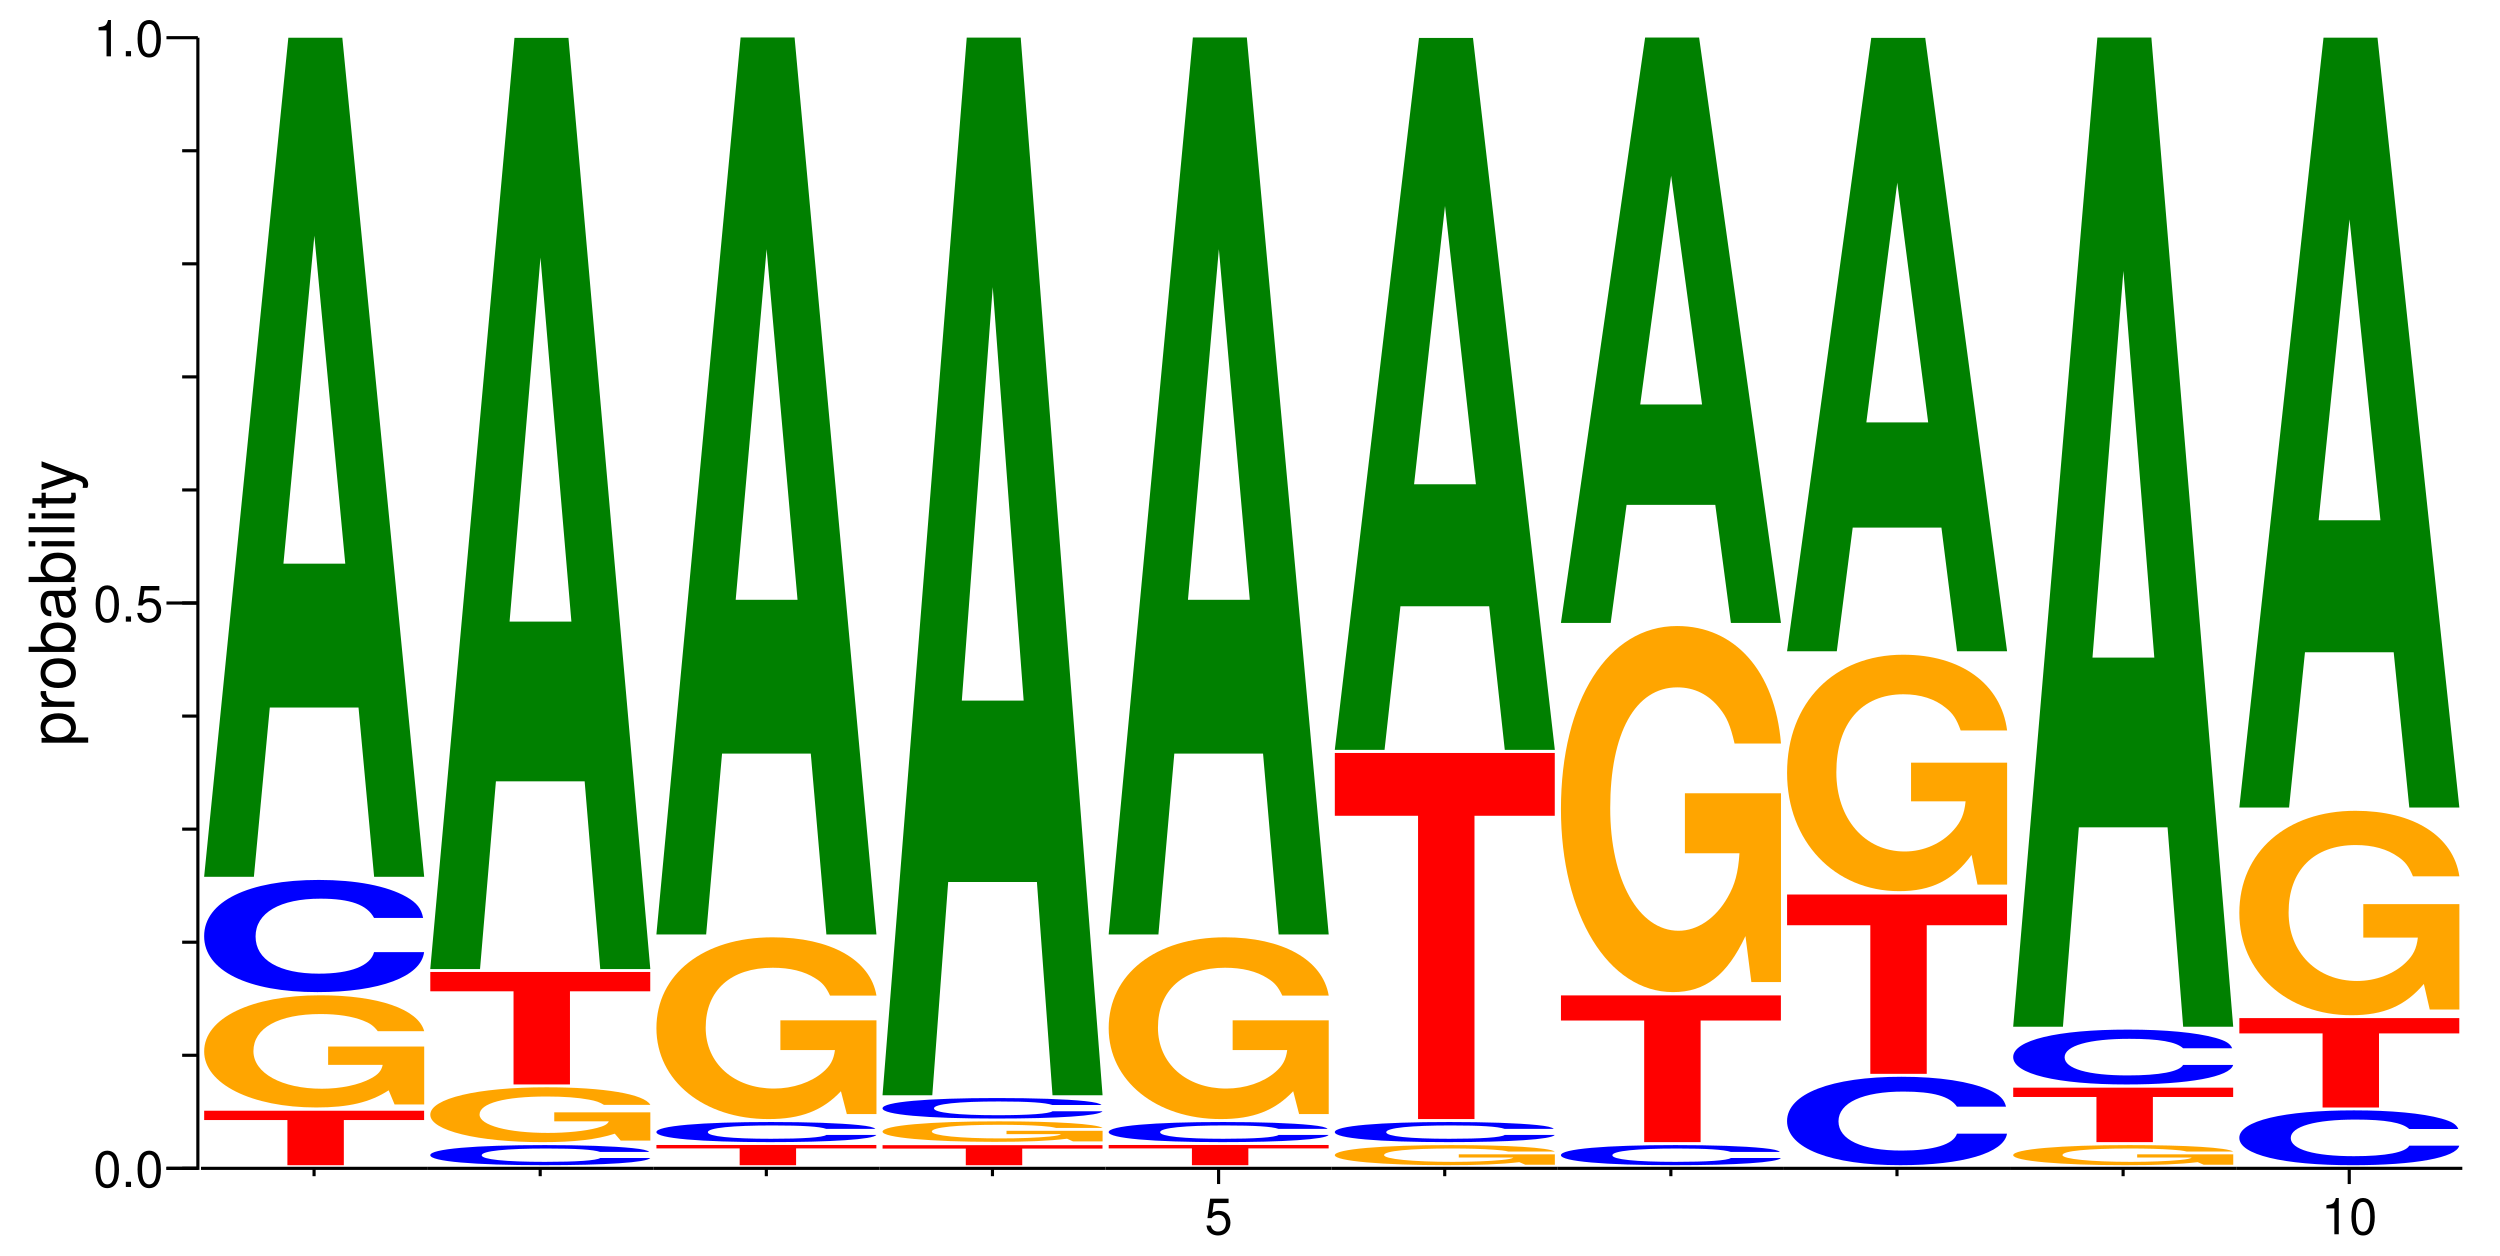 <?xml version="1.0" encoding="UTF-8"?>
<svg xmlns="http://www.w3.org/2000/svg" xmlns:xlink="http://www.w3.org/1999/xlink" width="398pt" height="200pt" viewBox="0 0 398 200" version="1.1">
<defs>
<g>
<symbol overflow="visible" id="glyph0-0">
<path style="stroke:none;" d=""/>
</symbol>
<symbol overflow="visible" id="glyph0-1">
<path style="stroke:none;" d="M 2.203 -5.781 C 1.672 -5.781 1.188 -5.547 0.891 -5.156 C 0.531 -4.641 0.344 -3.875 0.344 -2.797 C 0.344 -0.844 0.984 0.188 2.203 0.188 C 3.406 0.188 4.062 -0.844 4.062 -2.75 C 4.062 -3.875 3.875 -4.625 3.5 -5.156 C 3.203 -5.547 2.734 -5.781 2.203 -5.781 Z M 2.203 -5.156 C 2.953 -5.156 3.344 -4.391 3.344 -2.812 C 3.344 -1.172 2.969 -0.406 2.188 -0.406 C 1.438 -0.406 1.062 -1.203 1.062 -2.797 C 1.062 -4.391 1.438 -5.156 2.203 -5.156 Z M 2.203 -5.156 "/>
</symbol>
<symbol overflow="visible" id="glyph0-2">
<path style="stroke:none;" d="M 1.531 -0.828 L 0.703 -0.828 L 0.703 0 L 1.531 0 Z M 1.531 -0.828 "/>
</symbol>
<symbol overflow="visible" id="glyph0-3">
<path style="stroke:none;" d="M 3.812 -5.672 L 0.875 -5.672 L 0.453 -2.578 L 1.109 -2.578 C 1.438 -2.969 1.703 -3.109 2.156 -3.109 C 2.906 -3.109 3.391 -2.594 3.391 -1.75 C 3.391 -0.938 2.906 -0.438 2.141 -0.438 C 1.531 -0.438 1.156 -0.75 0.984 -1.391 L 0.281 -1.391 C 0.375 -0.922 0.453 -0.703 0.625 -0.5 C 0.938 -0.062 1.516 0.188 2.156 0.188 C 3.297 0.188 4.109 -0.641 4.109 -1.844 C 4.109 -2.969 3.359 -3.734 2.266 -3.734 C 1.875 -3.734 1.547 -3.625 1.219 -3.391 L 1.453 -4.969 L 3.812 -4.969 Z M 3.812 -5.672 "/>
</symbol>
<symbol overflow="visible" id="glyph0-4">
<path style="stroke:none;" d="M 2.078 -4.125 L 2.078 0 L 2.781 0 L 2.781 -5.781 L 2.312 -5.781 C 2.062 -4.891 1.906 -4.781 0.812 -4.625 L 0.812 -4.125 Z M 2.078 -4.125 "/>
</symbol>
<symbol overflow="visible" id="glyph1-0">
<path style="stroke:none;" d=""/>
</symbol>
<symbol overflow="visible" id="glyph1-1">
<path style="stroke:none;" d="M 2.188 -0.547 L 2.188 -1.375 L -0.547 -1.375 C -0.016 -1.812 0.234 -2.312 0.234 -2.984 C 0.234 -4.344 -0.859 -5.234 -2.531 -5.234 C -4.297 -5.234 -5.391 -4.375 -5.391 -2.984 C -5.391 -2.266 -5.062 -1.703 -4.453 -1.312 L -5.234 -1.312 L -5.234 -0.547 Z M -4.609 -2.844 C -4.609 -3.766 -3.797 -4.359 -2.547 -4.359 C -1.359 -4.359 -0.547 -3.75 -0.547 -2.844 C -0.547 -1.953 -1.344 -1.375 -2.578 -1.375 C -3.812 -1.375 -4.609 -1.953 -4.609 -2.844 Z M -4.609 -2.844 "/>
</symbol>
<symbol overflow="visible" id="glyph1-2">
<path style="stroke:none;" d="M -5.234 -0.688 L 0 -0.688 L 0 -1.531 L -2.719 -1.531 C -3.984 -1.547 -4.547 -2.062 -4.516 -3.203 L -5.359 -3.203 C -5.375 -3.062 -5.391 -2.984 -5.391 -2.891 C -5.391 -2.344 -5.062 -1.938 -4.297 -1.453 L -5.234 -1.453 Z M -5.234 -0.688 "/>
</symbol>
<symbol overflow="visible" id="glyph1-3">
<path style="stroke:none;" d="M -5.391 -2.719 C -5.391 -1.234 -4.344 -0.359 -2.578 -0.359 C -0.812 -0.359 0.234 -1.234 0.234 -2.734 C 0.234 -4.203 -0.812 -5.094 -2.547 -5.094 C -4.359 -5.094 -5.391 -4.234 -5.391 -2.719 Z M -4.625 -2.734 C -4.625 -3.672 -3.844 -4.234 -2.547 -4.234 C -1.312 -4.234 -0.547 -3.656 -0.547 -2.734 C -0.547 -1.797 -1.312 -1.234 -2.578 -1.234 C -3.844 -1.234 -4.625 -1.797 -4.625 -2.734 Z M -4.625 -2.734 "/>
</symbol>
<symbol overflow="visible" id="glyph1-4">
<path style="stroke:none;" d="M -7.297 -0.547 L 0 -0.547 L 0 -1.297 L -0.672 -1.297 C -0.062 -1.688 0.234 -2.219 0.234 -2.953 C 0.234 -4.328 -0.906 -5.234 -2.641 -5.234 C -4.344 -5.234 -5.391 -4.375 -5.391 -2.984 C -5.391 -2.266 -5.125 -1.766 -4.531 -1.375 L -7.297 -1.375 Z M -4.609 -2.828 C -4.609 -3.766 -3.797 -4.359 -2.547 -4.359 C -1.359 -4.359 -0.547 -3.734 -0.547 -2.828 C -0.547 -1.938 -1.344 -1.375 -2.578 -1.375 C -3.812 -1.375 -4.609 -1.938 -4.609 -2.828 Z M -4.609 -2.828 "/>
</symbol>
<symbol overflow="visible" id="glyph1-5">
<path style="stroke:none;" d="M -0.484 -5.344 C -0.469 -5.266 -0.469 -5.219 -0.469 -5.172 C -0.469 -4.875 -0.625 -4.719 -0.875 -4.719 L -3.953 -4.719 C -4.891 -4.719 -5.391 -4.047 -5.391 -2.75 C -5.391 -1.984 -5.172 -1.375 -4.781 -1.016 C -4.516 -0.766 -4.203 -0.672 -3.688 -0.656 L -3.688 -1.484 C -4.328 -1.562 -4.625 -1.938 -4.625 -2.719 C -4.625 -3.484 -4.344 -3.891 -3.844 -3.891 L -3.625 -3.891 C -3.266 -3.875 -3.125 -3.703 -3.047 -3.016 C -2.891 -1.844 -2.844 -1.656 -2.719 -1.344 C -2.453 -0.734 -2 -0.422 -1.312 -0.422 C -0.375 -0.422 0.234 -1.078 0.234 -2.141 C 0.234 -2.797 0 -3.328 -0.547 -3.922 C 0 -3.984 0.234 -4.234 0.234 -4.781 C 0.234 -4.953 0.203 -5.062 0.141 -5.344 Z M -1.656 -3.891 C -1.375 -3.891 -1.203 -3.812 -0.969 -3.562 C -0.656 -3.219 -0.5 -2.812 -0.5 -2.312 C -0.5 -1.672 -0.812 -1.297 -1.344 -1.297 C -1.891 -1.297 -2.172 -1.656 -2.297 -2.547 C -2.422 -3.438 -2.453 -3.609 -2.594 -3.891 Z M -1.656 -3.891 "/>
</symbol>
<symbol overflow="visible" id="glyph1-6">
<path style="stroke:none;" d="M -5.234 -1.5 L -5.234 -0.672 L 0 -0.672 L 0 -1.5 Z M -7.297 -1.5 L -7.297 -0.656 L -6.234 -0.656 L -6.234 -1.5 Z M -7.297 -1.5 "/>
</symbol>
<symbol overflow="visible" id="glyph1-7">
<path style="stroke:none;" d="M -7.297 -1.516 L -7.297 -0.688 L 0 -0.688 L 0 -1.516 Z M -7.297 -1.516 "/>
</symbol>
<symbol overflow="visible" id="glyph1-8">
<path style="stroke:none;" d="M -5.234 -2.547 L -5.234 -1.688 L -6.688 -1.688 L -6.688 -0.844 L -5.234 -0.844 L -5.234 -0.141 L -4.562 -0.141 L -4.562 -0.844 L -0.594 -0.844 C -0.062 -0.844 0.234 -1.203 0.234 -1.859 C 0.234 -2.078 0.203 -2.266 0.156 -2.547 L -0.547 -2.547 C -0.516 -2.422 -0.5 -2.312 -0.5 -2.141 C -0.5 -1.781 -0.594 -1.688 -0.969 -1.688 L -4.562 -1.688 L -4.562 -2.547 Z M -5.234 -2.547 "/>
</symbol>
<symbol overflow="visible" id="glyph1-9">
<path style="stroke:none;" d="M -5.234 -3.875 L -1.156 -2.438 L -5.234 -1.094 L -5.234 -0.203 L 0.016 -1.969 L 0.844 -1.656 C 1.219 -1.516 1.359 -1.328 1.359 -0.984 C 1.359 -0.844 1.344 -0.719 1.297 -0.547 L 2.047 -0.547 C 2.141 -0.703 2.188 -0.875 2.188 -1.094 C 2.188 -1.375 2.094 -1.656 1.938 -1.875 C 1.734 -2.141 1.516 -2.297 1.094 -2.453 L -5.234 -4.781 Z M -5.234 -3.875 "/>
</symbol>
<symbol overflow="visible" id="glyph2-0">
<path style="stroke:none;" d=""/>
</symbol>
<symbol overflow="visible" id="glyph2-1">
<path style="stroke:none;" d="M 23.078 -7.188 L 35.859 -7.188 L 35.859 -8.672 L 0.844 -8.672 L 0.844 -7.188 L 14.094 -7.188 L 14.094 0 L 23.078 0 Z M 23.078 -7.188 "/>
</symbol>
<symbol overflow="visible" id="glyph3-0">
<path style="stroke:none;" d=""/>
</symbol>
<symbol overflow="visible" id="glyph3-1">
<path style="stroke:none;" d="M 37.234 -9.172 L 21.938 -9.172 L 21.938 -6.25 L 30.625 -6.25 C 30.422 -5.281 29.891 -4.703 28.75 -4.094 C 26.859 -3.062 23.922 -2.453 20.938 -2.453 C 14.562 -2.453 10.047 -4.938 10.047 -8.438 C 10.047 -12.109 14.031 -14.344 20.734 -14.344 C 23.453 -14.344 25.766 -13.984 27.484 -13.312 C 28.594 -12.891 29.172 -12.484 29.844 -11.609 L 37.234 -11.609 C 36.281 -15.141 29.891 -17.328 20.688 -17.328 C 9.688 -17.328 2.203 -13.703 2.203 -8.391 C 2.203 -3.234 9.734 0.531 20.047 0.531 C 25.188 0.531 28.641 -0.281 31.578 -2.203 L 32.516 0.047 L 37.234 0.047 Z M 37.234 -9.172 "/>
</symbol>
<symbol overflow="visible" id="glyph4-0">
<path style="stroke:none;" d=""/>
</symbol>
<symbol overflow="visible" id="glyph4-1">
<path style="stroke:none;" d="M 37.266 -11.281 C 36.984 -12.75 36.281 -13.688 34.594 -14.641 C 31.531 -16.375 26.609 -17.328 20.656 -17.328 C 9.391 -17.328 2.406 -13.891 2.406 -8.375 C 2.406 -2.875 9.344 0.531 20.438 0.531 C 30.375 0.531 36.938 -1.922 37.422 -5.828 L 29.453 -5.828 C 28.906 -3.656 25.734 -2.406 20.656 -2.406 C 14.312 -2.406 10.594 -4.609 10.594 -8.328 C 10.594 -12.094 14.484 -14.344 20.922 -14.344 C 25.688 -14.344 28.359 -13.359 29.453 -11.281 Z M 37.266 -11.281 "/>
</symbol>
<symbol overflow="visible" id="glyph5-0">
<path style="stroke:none;" d=""/>
</symbol>
<symbol overflow="visible" id="glyph5-1">
<path style="stroke:none;" d="M 25.922 -26.938 L 28.406 0 L 36.375 0 L 23.344 -133.578 L 14.75 -133.578 L 1.344 0 L 9.266 0 L 11.797 -26.938 Z M 23.812 -49.844 L 13.969 -49.844 L 18.891 -102.062 Z M 23.812 -49.844 "/>
</symbol>
<symbol overflow="visible" id="glyph6-0">
<path style="stroke:none;" d=""/>
</symbol>
<symbol overflow="visible" id="glyph6-1">
<path style="stroke:none;" d="M 37.266 -2.016 C 36.984 -2.281 36.281 -2.453 34.594 -2.625 C 31.531 -2.938 26.609 -3.109 20.656 -3.109 C 9.391 -3.109 2.406 -2.484 2.406 -1.5 C 2.406 -0.516 9.344 0.094 20.438 0.094 C 30.375 0.094 36.938 -0.344 37.422 -1.047 L 29.453 -1.047 C 28.906 -0.656 25.734 -0.438 20.656 -0.438 C 14.312 -0.438 10.594 -0.828 10.594 -1.484 C 10.594 -2.172 14.484 -2.562 20.922 -2.562 C 25.688 -2.562 28.359 -2.391 29.453 -2.016 Z M 37.266 -2.016 "/>
</symbol>
<symbol overflow="visible" id="glyph7-0">
<path style="stroke:none;" d=""/>
</symbol>
<symbol overflow="visible" id="glyph7-1">
<path style="stroke:none;" d="M 37.234 -4.484 L 21.938 -4.484 L 21.938 -3.047 L 30.625 -3.047 C 30.422 -2.578 29.891 -2.297 28.75 -2 C 26.859 -1.5 23.922 -1.203 20.938 -1.203 C 14.562 -1.203 10.047 -2.406 10.047 -4.125 C 10.047 -5.922 14.031 -7 20.734 -7 C 23.453 -7 25.766 -6.828 27.484 -6.5 C 28.594 -6.297 29.172 -6.094 29.844 -5.672 L 37.234 -5.672 C 36.281 -7.391 29.891 -8.469 20.688 -8.469 C 9.688 -8.469 2.203 -6.688 2.203 -4.094 C 2.203 -1.578 9.734 0.266 20.047 0.266 C 25.188 0.266 28.641 -0.141 31.578 -1.078 L 32.516 0.016 L 37.234 0.016 Z M 37.234 -4.484 "/>
</symbol>
<symbol overflow="visible" id="glyph8-0">
<path style="stroke:none;" d=""/>
</symbol>
<symbol overflow="visible" id="glyph8-1">
<path style="stroke:none;" d="M 23.078 -14.828 L 35.859 -14.828 L 35.859 -17.906 L 0.844 -17.906 L 0.844 -14.828 L 14.094 -14.828 L 14.094 0 L 23.078 0 Z M 23.078 -14.828 "/>
</symbol>
<symbol overflow="visible" id="glyph9-0">
<path style="stroke:none;" d=""/>
</symbol>
<symbol overflow="visible" id="glyph9-1">
<path style="stroke:none;" d="M 25.922 -29.891 L 28.406 0 L 36.375 0 L 23.344 -148.25 L 14.75 -148.25 L 1.344 0 L 9.266 0 L 11.797 -29.891 Z M 23.812 -55.312 L 13.969 -55.312 L 18.891 -113.266 Z M 23.812 -55.312 "/>
</symbol>
<symbol overflow="visible" id="glyph10-0">
<path style="stroke:none;" d=""/>
</symbol>
<symbol overflow="visible" id="glyph10-1">
<path style="stroke:none;" d="M 23.078 -2.672 L 35.859 -2.672 L 35.859 -3.219 L 0.844 -3.219 L 0.844 -2.672 L 14.094 -2.672 L 14.094 0 L 23.078 0 Z M 23.078 -2.672 "/>
</symbol>
<symbol overflow="visible" id="glyph11-0">
<path style="stroke:none;" d=""/>
</symbol>
<symbol overflow="visible" id="glyph11-1">
<path style="stroke:none;" d="M 37.234 -14.844 L 21.938 -14.844 L 21.938 -10.109 L 30.625 -10.109 C 30.422 -8.562 29.891 -7.609 28.75 -6.625 C 26.859 -4.969 23.922 -3.984 20.938 -3.984 C 14.562 -3.984 10.047 -7.984 10.047 -13.672 C 10.047 -19.625 14.031 -23.219 20.734 -23.219 C 23.453 -23.219 25.766 -22.656 27.484 -21.547 C 28.594 -20.875 29.172 -20.219 29.844 -18.781 L 37.234 -18.781 C 36.281 -24.5 29.891 -28.062 20.688 -28.062 C 9.688 -28.062 2.203 -22.188 2.203 -13.594 C 2.203 -5.234 9.734 0.875 20.047 0.875 C 25.188 0.875 28.641 -0.453 31.578 -3.562 L 32.516 0.078 L 37.234 0.078 Z M 37.234 -14.844 "/>
</symbol>
<symbol overflow="visible" id="glyph12-0">
<path style="stroke:none;" d=""/>
</symbol>
<symbol overflow="visible" id="glyph12-1">
<path style="stroke:none;" d="M 25.922 -28.797 L 28.406 0 L 36.375 0 L 23.344 -142.797 L 14.75 -142.797 L 1.344 0 L 9.266 0 L 11.797 -28.797 Z M 23.812 -53.281 L 13.969 -53.281 L 18.891 -109.109 Z M 23.812 -53.281 "/>
</symbol>
<symbol overflow="visible" id="glyph13-0">
<path style="stroke:none;" d=""/>
</symbol>
<symbol overflow="visible" id="glyph13-1">
<path style="stroke:none;" d="M 23.078 -2.641 L 35.859 -2.641 L 35.859 -3.188 L 0.844 -3.188 L 0.844 -2.641 L 14.094 -2.641 L 14.094 0 L 23.078 0 Z M 23.078 -2.641 "/>
</symbol>
<symbol overflow="visible" id="glyph14-0">
<path style="stroke:none;" d=""/>
</symbol>
<symbol overflow="visible" id="glyph14-1">
<path style="stroke:none;" d="M 37.234 -1.672 L 21.938 -1.672 L 21.938 -1.141 L 30.625 -1.141 C 30.422 -0.969 29.891 -0.859 28.75 -0.75 C 26.859 -0.562 23.922 -0.453 20.938 -0.453 C 14.562 -0.453 10.047 -0.906 10.047 -1.547 C 10.047 -2.219 14.031 -2.625 20.734 -2.625 C 23.453 -2.625 25.766 -2.562 27.484 -2.438 C 28.594 -2.359 29.172 -2.281 29.844 -2.125 L 37.234 -2.125 C 36.281 -2.766 29.891 -3.172 20.688 -3.172 C 9.688 -3.172 2.203 -2.516 2.203 -1.531 C 2.203 -0.594 9.734 0.094 20.047 0.094 C 25.188 0.094 28.641 -0.047 31.578 -0.406 L 32.516 0.016 L 37.234 0.016 Z M 37.234 -1.672 "/>
</symbol>
<symbol overflow="visible" id="glyph15-0">
<path style="stroke:none;" d=""/>
</symbol>
<symbol overflow="visible" id="glyph15-1">
<path style="stroke:none;" d="M 37.266 -2.062 C 36.984 -2.328 36.281 -2.5 34.594 -2.688 C 31.531 -3 26.609 -3.172 20.656 -3.172 C 9.391 -3.172 2.406 -2.547 2.406 -1.531 C 2.406 -0.531 9.344 0.094 20.438 0.094 C 30.375 0.094 36.938 -0.344 37.422 -1.062 L 29.453 -1.062 C 28.906 -0.672 25.734 -0.438 20.656 -0.438 C 14.312 -0.438 10.594 -0.844 10.594 -1.531 C 10.594 -2.219 14.484 -2.625 20.922 -2.625 C 25.688 -2.625 28.359 -2.438 29.453 -2.062 Z M 37.266 -2.062 "/>
</symbol>
<symbol overflow="visible" id="glyph16-0">
<path style="stroke:none;" d=""/>
</symbol>
<symbol overflow="visible" id="glyph16-1">
<path style="stroke:none;" d="M 25.922 -33.953 L 28.406 0 L 36.375 0 L 23.344 -168.375 L 14.75 -168.375 L 1.344 0 L 9.266 0 L 11.797 -33.953 Z M 23.812 -62.828 L 13.969 -62.828 L 18.891 -128.656 Z M 23.812 -62.828 "/>
</symbol>
<symbol overflow="visible" id="glyph17-0">
<path style="stroke:none;" d=""/>
</symbol>
<symbol overflow="visible" id="glyph17-1">
<path style="stroke:none;" d="M 37.234 -1.641 L 21.938 -1.641 L 21.938 -1.125 L 30.625 -1.125 C 30.422 -0.953 29.891 -0.844 28.75 -0.734 C 26.859 -0.547 23.922 -0.438 20.938 -0.438 C 14.562 -0.438 10.047 -0.891 10.047 -1.516 C 10.047 -2.172 14.031 -2.562 20.734 -2.562 C 23.453 -2.562 25.766 -2.5 27.484 -2.375 C 28.594 -2.312 29.172 -2.234 29.844 -2.078 L 37.234 -2.078 C 36.281 -2.703 29.891 -3.109 20.688 -3.109 C 9.688 -3.109 2.203 -2.453 2.203 -1.5 C 2.203 -0.578 9.734 0.094 20.047 0.094 C 25.188 0.094 28.641 -0.047 31.578 -0.391 L 32.516 0.016 L 37.234 0.016 Z M 37.234 -1.641 "/>
</symbol>
<symbol overflow="visible" id="glyph18-0">
<path style="stroke:none;" d=""/>
</symbol>
<symbol overflow="visible" id="glyph18-1">
<path style="stroke:none;" d="M 23.078 -48.281 L 35.859 -48.281 L 35.859 -58.281 L 0.844 -58.281 L 0.844 -48.281 L 14.094 -48.281 L 14.094 0 L 23.078 0 Z M 23.078 -48.281 "/>
</symbol>
<symbol overflow="visible" id="glyph19-0">
<path style="stroke:none;" d=""/>
</symbol>
<symbol overflow="visible" id="glyph19-1">
<path style="stroke:none;" d="M 25.922 -22.859 L 28.406 0 L 36.375 0 L 23.344 -113.344 L 14.75 -113.344 L 1.344 0 L 9.266 0 L 11.797 -22.859 Z M 23.812 -42.281 L 13.969 -42.281 L 18.891 -86.594 Z M 23.812 -42.281 "/>
</symbol>
<symbol overflow="visible" id="glyph20-0">
<path style="stroke:none;" d=""/>
</symbol>
<symbol overflow="visible" id="glyph20-1">
<path style="stroke:none;" d="M 23.078 -19.359 L 35.859 -19.359 L 35.859 -23.359 L 0.844 -23.359 L 0.844 -19.359 L 14.094 -19.359 L 14.094 0 L 23.078 0 Z M 23.078 -19.359 "/>
</symbol>
<symbol overflow="visible" id="glyph21-0">
<path style="stroke:none;" d=""/>
</symbol>
<symbol overflow="visible" id="glyph21-1">
<path style="stroke:none;" d="M 37.234 -29.906 L 21.938 -29.906 L 21.938 -20.359 L 30.625 -20.359 C 30.422 -17.234 29.891 -15.328 28.75 -13.344 C 26.859 -10 23.922 -8.016 20.938 -8.016 C 14.562 -8.016 10.047 -16.094 10.047 -27.531 C 10.047 -39.516 14.031 -46.766 20.734 -46.766 C 23.453 -46.766 25.766 -45.609 27.484 -43.406 C 28.594 -42.031 29.172 -40.734 29.844 -37.828 L 37.234 -37.828 C 36.281 -49.359 29.891 -56.531 20.688 -56.531 C 9.688 -56.531 2.203 -44.703 2.203 -27.391 C 2.203 -10.531 9.734 1.75 20.047 1.75 C 25.188 1.75 28.641 -0.922 31.578 -7.172 L 32.516 0.156 L 37.234 0.156 Z M 37.234 -29.906 "/>
</symbol>
<symbol overflow="visible" id="glyph22-0">
<path style="stroke:none;" d=""/>
</symbol>
<symbol overflow="visible" id="glyph22-1">
<path style="stroke:none;" d="M 25.922 -18.797 L 28.406 0 L 36.375 0 L 23.344 -93.203 L 14.75 -93.203 L 1.344 0 L 9.266 0 L 11.797 -18.797 Z M 23.812 -34.781 L 13.969 -34.781 L 18.891 -71.203 Z M 23.812 -34.781 "/>
</symbol>
<symbol overflow="visible" id="glyph23-0">
<path style="stroke:none;" d=""/>
</symbol>
<symbol overflow="visible" id="glyph23-1">
<path style="stroke:none;" d="M 37.266 -8.891 C 36.984 -10.047 36.281 -10.781 34.594 -11.547 C 31.531 -12.906 26.609 -13.656 20.656 -13.656 C 9.391 -13.656 2.406 -10.953 2.406 -6.594 C 2.406 -2.266 9.344 0.422 20.438 0.422 C 30.375 0.422 36.938 -1.516 37.422 -4.594 L 29.453 -4.594 C 28.906 -2.875 25.734 -1.906 20.656 -1.906 C 14.312 -1.906 10.594 -3.625 10.594 -6.562 C 10.594 -9.531 14.484 -11.297 20.922 -11.297 C 25.688 -11.297 28.359 -10.531 29.453 -8.891 Z M 37.266 -8.891 "/>
</symbol>
<symbol overflow="visible" id="glyph24-0">
<path style="stroke:none;" d=""/>
</symbol>
<symbol overflow="visible" id="glyph24-1">
<path style="stroke:none;" d="M 23.078 -23.656 L 35.859 -23.656 L 35.859 -28.547 L 0.844 -28.547 L 0.844 -23.656 L 14.094 -23.656 L 14.094 0 L 23.078 0 Z M 23.078 -23.656 "/>
</symbol>
<symbol overflow="visible" id="glyph25-0">
<path style="stroke:none;" d=""/>
</symbol>
<symbol overflow="visible" id="glyph25-1">
<path style="stroke:none;" d="M 37.234 -19.312 L 21.938 -19.312 L 21.938 -13.156 L 30.625 -13.156 C 30.422 -11.141 29.891 -9.906 28.75 -8.625 C 26.859 -6.453 23.922 -5.172 20.938 -5.172 C 14.562 -5.172 10.047 -10.391 10.047 -17.781 C 10.047 -25.516 14.031 -30.203 20.734 -30.203 C 23.453 -30.203 25.766 -29.453 27.484 -28.031 C 28.594 -27.141 29.172 -26.312 29.844 -24.438 L 37.234 -24.438 C 36.281 -31.875 29.891 -36.5 20.688 -36.5 C 9.688 -36.5 2.203 -28.875 2.203 -17.688 C 2.203 -6.797 9.734 1.141 20.047 1.141 C 25.188 1.141 28.641 -0.594 31.578 -4.625 L 32.516 0.094 L 37.234 0.094 Z M 37.234 -19.312 "/>
</symbol>
<symbol overflow="visible" id="glyph26-0">
<path style="stroke:none;" d=""/>
</symbol>
<symbol overflow="visible" id="glyph26-1">
<path style="stroke:none;" d="M 25.922 -19.688 L 28.406 0 L 36.375 0 L 23.344 -97.656 L 14.75 -97.656 L 1.344 0 L 9.266 0 L 11.797 -19.688 Z M 23.812 -36.438 L 13.969 -36.438 L 18.891 -74.609 Z M 23.812 -36.438 "/>
</symbol>
<symbol overflow="visible" id="glyph27-0">
<path style="stroke:none;" d=""/>
</symbol>
<symbol overflow="visible" id="glyph27-1">
<path style="stroke:none;" d="M 37.266 -5.5 C 36.984 -6.219 36.281 -6.688 34.594 -7.156 C 31.531 -8 26.609 -8.469 20.656 -8.469 C 9.391 -8.469 2.406 -6.781 2.406 -4.094 C 2.406 -1.406 9.344 0.266 20.438 0.266 C 30.375 0.266 36.938 -0.938 37.422 -2.844 L 29.453 -2.844 C 28.906 -1.781 25.734 -1.172 20.656 -1.172 C 14.312 -1.172 10.594 -2.25 10.594 -4.062 C 10.594 -5.906 14.484 -7 20.922 -7 C 25.688 -7 28.359 -6.516 29.453 -5.5 Z M 37.266 -5.5 "/>
</symbol>
<symbol overflow="visible" id="glyph28-0">
<path style="stroke:none;" d=""/>
</symbol>
<symbol overflow="visible" id="glyph28-1">
<path style="stroke:none;" d="M 25.922 -31.75 L 28.406 0 L 36.375 0 L 23.344 -157.484 L 14.75 -157.484 L 1.344 0 L 9.266 0 L 11.797 -31.75 Z M 23.812 -58.766 L 13.969 -58.766 L 18.891 -120.328 Z M 23.812 -58.766 "/>
</symbol>
<symbol overflow="visible" id="glyph29-0">
<path style="stroke:none;" d=""/>
</symbol>
<symbol overflow="visible" id="glyph29-1">
<path style="stroke:none;" d="M 23.078 -11.797 L 35.859 -11.797 L 35.859 -14.234 L 0.844 -14.234 L 0.844 -11.797 L 14.094 -11.797 L 14.094 0 L 23.078 0 Z M 23.078 -11.797 "/>
</symbol>
<symbol overflow="visible" id="glyph30-0">
<path style="stroke:none;" d=""/>
</symbol>
<symbol overflow="visible" id="glyph30-1">
<path style="stroke:none;" d="M 37.234 -16.703 L 21.938 -16.703 L 21.938 -11.375 L 30.625 -11.375 C 30.422 -9.625 29.891 -8.562 28.75 -7.453 C 26.859 -5.578 23.922 -4.469 20.938 -4.469 C 14.562 -4.469 10.047 -8.984 10.047 -15.375 C 10.047 -22.062 14.031 -26.109 20.734 -26.109 C 23.453 -26.109 25.766 -25.469 27.484 -24.234 C 28.594 -23.469 29.172 -22.75 29.844 -21.125 L 37.234 -21.125 C 36.281 -27.562 29.891 -31.562 20.688 -31.562 C 9.688 -31.562 2.203 -24.953 2.203 -15.297 C 2.203 -5.875 9.734 0.984 20.047 0.984 C 25.188 0.984 28.641 -0.516 31.578 -4 L 32.516 0.078 L 37.234 0.078 Z M 37.234 -16.703 "/>
</symbol>
<symbol overflow="visible" id="glyph31-0">
<path style="stroke:none;" d=""/>
</symbol>
<symbol overflow="visible" id="glyph31-1">
<path style="stroke:none;" d="M 25.922 -24.719 L 28.406 0 L 36.375 0 L 23.344 -122.562 L 14.75 -122.562 L 1.344 0 L 9.266 0 L 11.797 -24.719 Z M 23.812 -45.734 L 13.969 -45.734 L 18.891 -93.641 Z M 23.812 -45.734 "/>
</symbol>
</g>
</defs>
<g id="surface1">
<path style="fill:none;stroke-width:2.083;stroke-linecap:butt;stroke-linejoin:miter;stroke:rgb(0%,0%,0%);stroke-opacity:1;stroke-miterlimit:10;" d="M 110.417 58.333 L 131.25 58.333 L 131.25 808.333 " transform="matrix(0.24,0,0,-0.24,0,200)"/>
<g style="fill:rgb(0%,0%,0%);fill-opacity:1;">
  <use xlink:href="#glyph0-1" x="14.881" y="188.965"/>
  <use xlink:href="#glyph0-2" x="19.329" y="188.965"/>
  <use xlink:href="#glyph0-1" x="21.553" y="188.965"/>
</g>
<path style="fill:none;stroke-width:2.083;stroke-linecap:butt;stroke-linejoin:miter;stroke:rgb(0%,0%,0%);stroke-opacity:1;stroke-miterlimit:10;" d="M 110.417 58.333 L 131.25 58.333 " transform="matrix(0.24,0,0,-0.24,0,200)"/>
<g style="fill:rgb(0%,0%,0%);fill-opacity:1;">
  <use xlink:href="#glyph0-1" x="14.881" y="98.965"/>
  <use xlink:href="#glyph0-2" x="19.329" y="98.965"/>
  <use xlink:href="#glyph0-3" x="21.553" y="98.965"/>
</g>
<path style="fill:none;stroke-width:2.083;stroke-linecap:butt;stroke-linejoin:miter;stroke:rgb(0%,0%,0%);stroke-opacity:1;stroke-miterlimit:10;" d="M 110.417 433.333 L 131.25 433.333 " transform="matrix(0.24,0,0,-0.24,0,200)"/>
<g style="fill:rgb(0%,0%,0%);fill-opacity:1;">
  <use xlink:href="#glyph0-4" x="14.881" y="8.965"/>
  <use xlink:href="#glyph0-2" x="19.329" y="8.965"/>
  <use xlink:href="#glyph0-1" x="21.553" y="8.965"/>
</g>
<path style="fill:none;stroke-width:2.083;stroke-linecap:butt;stroke-linejoin:miter;stroke:rgb(0%,0%,0%);stroke-opacity:1;stroke-miterlimit:10;" d="M 110.417 808.333 L 131.25 808.333 " transform="matrix(0.24,0,0,-0.24,0,200)"/>
<path style="fill:none;stroke-width:2.083;stroke-linecap:butt;stroke-linejoin:miter;stroke:rgb(0%,0%,0%);stroke-opacity:1;stroke-miterlimit:10;" d="M 131.25 58.333 L 120.833 58.333 " transform="matrix(0.24,0,0,-0.24,0,200)"/>
<path style="fill:none;stroke-width:2.083;stroke-linecap:butt;stroke-linejoin:miter;stroke:rgb(0%,0%,0%);stroke-opacity:1;stroke-miterlimit:10;" d="M 131.25 133.333 L 120.833 133.333 " transform="matrix(0.24,0,0,-0.24,0,200)"/>
<path style="fill:none;stroke-width:2.083;stroke-linecap:butt;stroke-linejoin:miter;stroke:rgb(0%,0%,0%);stroke-opacity:1;stroke-miterlimit:10;" d="M 131.25 208.333 L 120.833 208.333 " transform="matrix(0.24,0,0,-0.24,0,200)"/>
<path style="fill:none;stroke-width:2.083;stroke-linecap:butt;stroke-linejoin:miter;stroke:rgb(0%,0%,0%);stroke-opacity:1;stroke-miterlimit:10;" d="M 131.25 283.333 L 120.833 283.333 " transform="matrix(0.24,0,0,-0.24,0,200)"/>
<path style="fill:none;stroke-width:2.083;stroke-linecap:butt;stroke-linejoin:miter;stroke:rgb(0%,0%,0%);stroke-opacity:1;stroke-miterlimit:10;" d="M 131.25 358.333 L 120.833 358.333 " transform="matrix(0.24,0,0,-0.24,0,200)"/>
<path style="fill:none;stroke-width:2.083;stroke-linecap:butt;stroke-linejoin:miter;stroke:rgb(0%,0%,0%);stroke-opacity:1;stroke-miterlimit:10;" d="M 131.25 433.333 L 120.833 433.333 " transform="matrix(0.24,0,0,-0.24,0,200)"/>
<path style="fill:none;stroke-width:2.083;stroke-linecap:butt;stroke-linejoin:miter;stroke:rgb(0%,0%,0%);stroke-opacity:1;stroke-miterlimit:10;" d="M 131.25 508.333 L 120.833 508.333 " transform="matrix(0.24,0,0,-0.24,0,200)"/>
<path style="fill:none;stroke-width:2.083;stroke-linecap:butt;stroke-linejoin:miter;stroke:rgb(0%,0%,0%);stroke-opacity:1;stroke-miterlimit:10;" d="M 131.25 583.333 L 120.833 583.333 " transform="matrix(0.24,0,0,-0.24,0,200)"/>
<path style="fill:none;stroke-width:2.083;stroke-linecap:butt;stroke-linejoin:miter;stroke:rgb(0%,0%,0%);stroke-opacity:1;stroke-miterlimit:10;" d="M 131.25 658.333 L 120.833 658.333 " transform="matrix(0.24,0,0,-0.24,0,200)"/>
<path style="fill:none;stroke-width:2.083;stroke-linecap:butt;stroke-linejoin:miter;stroke:rgb(0%,0%,0%);stroke-opacity:1;stroke-miterlimit:10;" d="M 131.25 733.333 L 120.833 733.333 " transform="matrix(0.24,0,0,-0.24,0,200)"/>
<g style="fill:rgb(0%,0%,0%);fill-opacity:1;">
  <use xlink:href="#glyph1-1" x="11.852" y="118.783"/>
  <use xlink:href="#glyph1-2" x="11.852" y="113.223"/>
  <use xlink:href="#glyph1-3" x="11.852" y="109.893"/>
  <use xlink:href="#glyph1-4" x="11.852" y="104.333"/>
  <use xlink:href="#glyph1-5" x="11.852" y="98.773"/>
  <use xlink:href="#glyph1-4" x="11.852" y="93.213"/>
  <use xlink:href="#glyph1-6" x="11.852" y="87.653"/>
  <use xlink:href="#glyph1-7" x="11.852" y="85.433"/>
  <use xlink:href="#glyph1-6" x="11.852" y="83.213"/>
  <use xlink:href="#glyph1-8" x="11.852" y="80.993"/>
  <use xlink:href="#glyph1-9" x="11.852" y="78.213"/>
</g>
<path style="fill:none;stroke-width:2.083;stroke-linecap:butt;stroke-linejoin:miter;stroke:rgb(0%,0%,0%);stroke-opacity:1;stroke-miterlimit:10;" d="M 133.333 58.333 L 283.333 58.333 M 208.333 58.333 L 208.333 53.125 " transform="matrix(0.24,0,0,-0.24,0,200)"/>
<g style="fill:rgb(100%,0%,0%);fill-opacity:1;">
  <use xlink:href="#glyph2-1" x="31.66" y="185.5"/>
</g>
<g style="fill:rgb(100%,64.647%,0%);fill-opacity:1;">
  <use xlink:href="#glyph3-1" x="30.299" y="175.78"/>
</g>
<g style="fill:rgb(0%,0%,100%);fill-opacity:1;">
  <use xlink:href="#glyph4-1" x="30.093" y="157.413"/>
</g>
<g style="fill:rgb(0%,50.194%,0%);fill-opacity:1;">
  <use xlink:href="#glyph5-1" x="31.154" y="139.582"/>
</g>
<path style="fill:none;stroke-width:2.083;stroke-linecap:butt;stroke-linejoin:miter;stroke:rgb(0%,0%,0%);stroke-opacity:1;stroke-miterlimit:10;" d="M 283.333 58.333 L 433.333 58.333 M 358.333 58.333 L 358.333 53.125 " transform="matrix(0.24,0,0,-0.24,0,200)"/>
<g style="fill:rgb(0%,0%,100%);fill-opacity:1;">
  <use xlink:href="#glyph6-1" x="66.093" y="185.406"/>
</g>
<g style="fill:rgb(100%,64.647%,0%);fill-opacity:1;">
  <use xlink:href="#glyph7-1" x="66.299" y="181.564"/>
</g>
<g style="fill:rgb(100%,0%,0%);fill-opacity:1;">
  <use xlink:href="#glyph8-1" x="67.66" y="172.643"/>
</g>
<g style="fill:rgb(0%,50.194%,0%);fill-opacity:1;">
  <use xlink:href="#glyph9-1" x="67.154" y="154.275"/>
</g>
<path style="fill:none;stroke-width:2.083;stroke-linecap:butt;stroke-linejoin:miter;stroke:rgb(0%,0%,0%);stroke-opacity:1;stroke-miterlimit:10;" d="M 433.333 58.333 L 583.333 58.333 M 508.333 58.333 L 508.333 53.125 " transform="matrix(0.24,0,0,-0.24,0,200)"/>
<g style="fill:rgb(100%,0%,0%);fill-opacity:1;">
  <use xlink:href="#glyph10-1" x="103.66" y="185.5"/>
</g>
<g style="fill:rgb(0%,0%,100%);fill-opacity:1;">
  <use xlink:href="#glyph6-1" x="102.093" y="181.733"/>
</g>
<g style="fill:rgb(100%,64.647%,0%);fill-opacity:1;">
  <use xlink:href="#glyph11-1" x="102.299" y="177.283"/>
</g>
<g style="fill:rgb(0%,50.194%,0%);fill-opacity:1;">
  <use xlink:href="#glyph12-1" x="103.154" y="148.766"/>
</g>
<path style="fill:none;stroke-width:2.083;stroke-linecap:butt;stroke-linejoin:miter;stroke:rgb(0%,0%,0%);stroke-opacity:1;stroke-miterlimit:10;" d="M 583.333 58.333 L 733.333 58.333 M 658.333 58.333 L 658.333 53.125 " transform="matrix(0.24,0,0,-0.24,0,200)"/>
<g style="fill:rgb(100%,0%,0%);fill-opacity:1;">
  <use xlink:href="#glyph13-1" x="139.66" y="185.5"/>
</g>
<g style="fill:rgb(100%,64.647%,0%);fill-opacity:1;">
  <use xlink:href="#glyph14-1" x="138.299" y="181.691"/>
</g>
<g style="fill:rgb(0%,0%,100%);fill-opacity:1;">
  <use xlink:href="#glyph15-1" x="138.093" y="177.98"/>
</g>
<g style="fill:rgb(0%,50.194%,0%);fill-opacity:1;">
  <use xlink:href="#glyph16-1" x="139.154" y="174.366"/>
</g>
<path style="fill:none;stroke-width:2.083;stroke-linecap:butt;stroke-linejoin:miter;stroke:rgb(0%,0%,0%);stroke-opacity:1;stroke-miterlimit:10;" d="M 733.333 58.333 L 883.333 58.333 M 808.333 58.333 L 808.333 47.917 " transform="matrix(0.24,0,0,-0.24,0,200)"/>
<g style="fill:rgb(0%,0%,0%);fill-opacity:1;">
  <use xlink:href="#glyph0-3" x="191.776" y="196.5"/>
</g>
<g style="fill:rgb(100%,0%,0%);fill-opacity:1;">
  <use xlink:href="#glyph10-1" x="175.66" y="185.5"/>
</g>
<g style="fill:rgb(0%,0%,100%);fill-opacity:1;">
  <use xlink:href="#glyph6-1" x="174.093" y="181.733"/>
</g>
<g style="fill:rgb(100%,64.647%,0%);fill-opacity:1;">
  <use xlink:href="#glyph11-1" x="174.299" y="177.283"/>
</g>
<g style="fill:rgb(0%,50.194%,0%);fill-opacity:1;">
  <use xlink:href="#glyph12-1" x="175.154" y="148.766"/>
</g>
<path style="fill:none;stroke-width:2.083;stroke-linecap:butt;stroke-linejoin:miter;stroke:rgb(0%,0%,0%);stroke-opacity:1;stroke-miterlimit:10;" d="M 883.333 58.333 L 1033.333 58.333 M 958.333 58.333 L 958.333 53.125 " transform="matrix(0.24,0,0,-0.24,0,200)"/>
<g style="fill:rgb(100%,64.647%,0%);fill-opacity:1;">
  <use xlink:href="#glyph17-1" x="210.299" y="185.406"/>
</g>
<g style="fill:rgb(0%,0%,100%);fill-opacity:1;">
  <use xlink:href="#glyph6-1" x="210.093" y="181.733"/>
</g>
<g style="fill:rgb(100%,0%,0%);fill-opacity:1;">
  <use xlink:href="#glyph18-1" x="211.66" y="178.153"/>
</g>
<g style="fill:rgb(0%,50.194%,0%);fill-opacity:1;">
  <use xlink:href="#glyph19-1" x="211.154" y="119.378"/>
</g>
<path style="fill:none;stroke-width:2.083;stroke-linecap:butt;stroke-linejoin:miter;stroke:rgb(0%,0%,0%);stroke-opacity:1;stroke-miterlimit:10;" d="M 1033.333 58.333 L 1183.333 58.333 M 1108.333 58.333 L 1108.333 53.125 " transform="matrix(0.24,0,0,-0.24,0,200)"/>
<g style="fill:rgb(0%,0%,100%);fill-opacity:1;">
  <use xlink:href="#glyph6-1" x="246.093" y="185.406"/>
</g>
<g style="fill:rgb(100%,0%,0%);fill-opacity:1;">
  <use xlink:href="#glyph20-1" x="247.66" y="181.827"/>
</g>
<g style="fill:rgb(100%,64.647%,0%);fill-opacity:1;">
  <use xlink:href="#glyph21-1" x="246.299" y="156.194"/>
</g>
<g style="fill:rgb(0%,50.194%,0%);fill-opacity:1;">
  <use xlink:href="#glyph22-1" x="247.154" y="99.174"/>
</g>
<path style="fill:none;stroke-width:2.083;stroke-linecap:butt;stroke-linejoin:miter;stroke:rgb(0%,0%,0%);stroke-opacity:1;stroke-miterlimit:10;" d="M 1183.333 58.333 L 1333.333 58.333 M 1258.333 58.333 L 1258.333 53.125 " transform="matrix(0.24,0,0,-0.24,0,200)"/>
<g style="fill:rgb(0%,0%,100%);fill-opacity:1;">
  <use xlink:href="#glyph23-1" x="282.093" y="185.076"/>
</g>
<g style="fill:rgb(100%,0%,0%);fill-opacity:1;">
  <use xlink:href="#glyph24-1" x="283.66" y="170.954"/>
</g>
<g style="fill:rgb(100%,64.647%,0%);fill-opacity:1;">
  <use xlink:href="#glyph25-1" x="282.299" y="140.731"/>
</g>
<g style="fill:rgb(0%,50.194%,0%);fill-opacity:1;">
  <use xlink:href="#glyph26-1" x="283.154" y="103.682"/>
</g>
<path style="fill:none;stroke-width:2.083;stroke-linecap:butt;stroke-linejoin:miter;stroke:rgb(0%,0%,0%);stroke-opacity:1;stroke-miterlimit:10;" d="M 1333.333 58.333 L 1483.333 58.333 M 1408.333 58.333 L 1408.333 53.125 " transform="matrix(0.24,0,0,-0.24,0,200)"/>
<g style="fill:rgb(100%,64.647%,0%);fill-opacity:1;">
  <use xlink:href="#glyph17-1" x="318.299" y="185.406"/>
</g>
<g style="fill:rgb(100%,0%,0%);fill-opacity:1;">
  <use xlink:href="#glyph2-1" x="319.66" y="181.827"/>
</g>
<g style="fill:rgb(0%,0%,100%);fill-opacity:1;">
  <use xlink:href="#glyph27-1" x="318.093" y="172.38"/>
</g>
<g style="fill:rgb(0%,50.194%,0%);fill-opacity:1;">
  <use xlink:href="#glyph28-1" x="319.154" y="163.459"/>
</g>
<path style="fill:none;stroke-width:2.083;stroke-linecap:butt;stroke-linejoin:miter;stroke:rgb(0%,0%,0%);stroke-opacity:1;stroke-miterlimit:10;" d="M 1483.333 58.333 L 1633.333 58.333 M 1558.333 58.333 L 1558.333 47.917 " transform="matrix(0.24,0,0,-0.24,0,200)"/>
<g style="fill:rgb(0%,0%,0%);fill-opacity:1;">
  <use xlink:href="#glyph0-4" x="369.552" y="196.5"/>
  <use xlink:href="#glyph0-1" x="374" y="196.5"/>
</g>
<g style="fill:rgb(0%,0%,100%);fill-opacity:1;">
  <use xlink:href="#glyph27-1" x="354.093" y="185.237"/>
</g>
<g style="fill:rgb(100%,0%,0%);fill-opacity:1;">
  <use xlink:href="#glyph29-1" x="355.66" y="176.316"/>
</g>
<g style="fill:rgb(100%,64.647%,0%);fill-opacity:1;">
  <use xlink:href="#glyph30-1" x="354.299" y="160.64"/>
</g>
<g style="fill:rgb(0%,50.194%,0%);fill-opacity:1;">
  <use xlink:href="#glyph31-1" x="355.154" y="128.562"/>
</g>
</g>
</svg>
